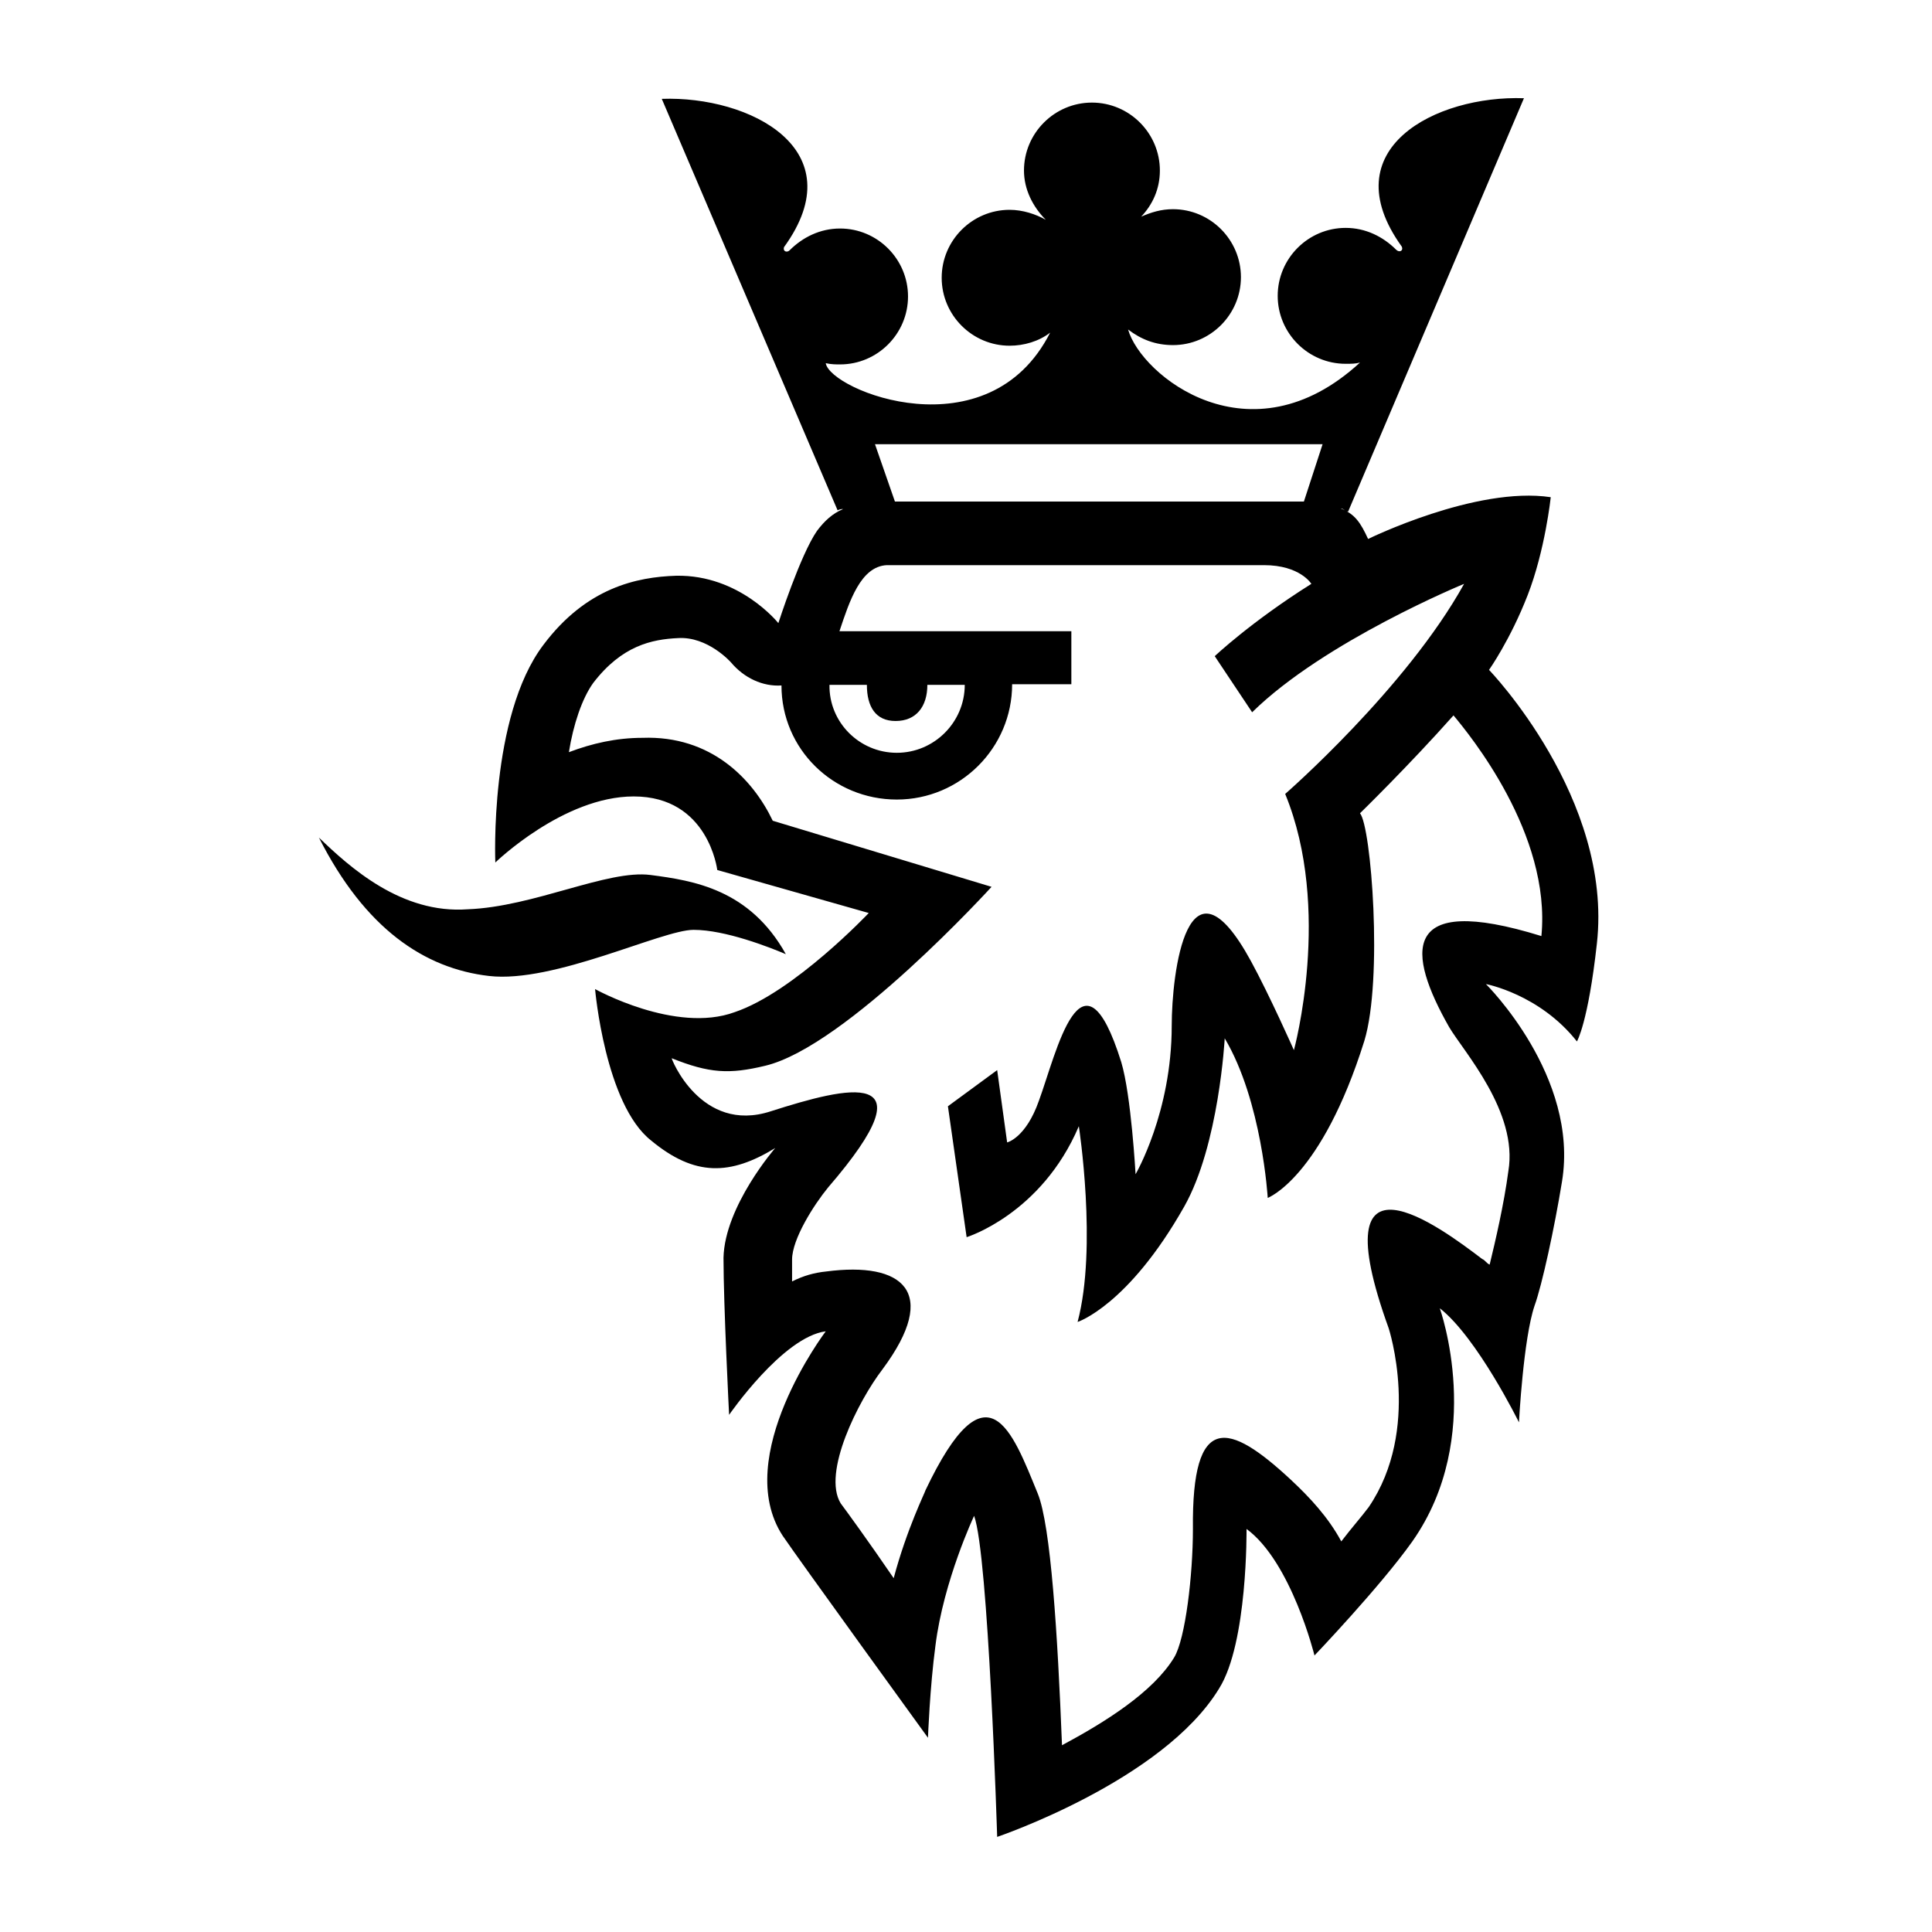 <?xml version="1.0" encoding="UTF-8"?>
<!DOCTYPE svg PUBLIC "-//W3C//DTD SVG 1.1//EN" "http://www.w3.org/Graphics/SVG/1.1/DTD/svg11.dtd">
<svg version="1.1" xmlns="http://www.w3.org/2000/svg" xmlns:xlink="http://www.w3.org/1999/xlink" x="0" y="0" width="200" height="200" viewBox="0, 0, 200, 200">
  <g id="Layer_1">
    <path d="M56.246,66.765 C60.698,60.828 65.926,59.73 69.991,59.601 C76.574,59.472 80.575,64.506 80.575,64.506 C80.575,64.506 82.834,57.472 84.576,54.955 C85.351,53.922 86.19,53.148 87.287,52.696 C87.158,52.696 86.964,52.696 86.706,52.825 L68.507,10.233 C77.607,9.91 88.513,15.46 81.156,25.592 C81.027,26.043 81.479,26.173 81.737,25.914 C83.092,24.559 84.899,23.656 86.964,23.656 C90.836,23.656 93.998,26.818 93.998,30.69 C93.998,34.562 90.836,37.724 86.964,37.724 C86.512,37.724 86.061,37.724 85.48,37.595 C85.931,40.435 102.323,47.017 108.712,34.433 C107.551,35.336 106.002,35.788 104.517,35.788 C100.645,35.788 97.483,32.626 97.483,28.754 C97.483,24.882 100.645,21.72 104.517,21.72 C105.873,21.72 107.228,22.171 108.26,22.752 C106.905,21.397 106.002,19.59 106.002,17.654 C106.002,13.782 109.164,10.62 113.036,10.62 C116.908,10.62 120.07,13.782 120.07,17.654 C120.07,19.59 119.296,21.203 118.134,22.43 C119.167,21.978 120.199,21.655 121.425,21.655 C125.298,21.655 128.46,24.817 128.46,28.689 C128.46,32.561 125.298,35.724 121.425,35.724 C119.618,35.724 118.134,35.143 116.779,34.11 C118.134,38.886 129.428,47.985 140.786,37.531 C140.334,37.66 139.882,37.66 139.301,37.66 C135.429,37.66 132.267,34.498 132.267,30.625 C132.267,26.753 135.429,23.591 139.301,23.591 C141.367,23.591 143.174,24.495 144.529,25.85 C144.851,26.173 145.303,25.979 145.11,25.527 C137.817,15.395 148.659,9.845 157.758,10.168 L139.56,52.954 C139.237,52.954 139.108,52.632 138.785,52.632 C140.27,53.213 140.85,54.116 141.625,55.794 C141.625,55.794 152.789,50.308 160.533,51.47 C160.533,51.47 159.953,56.956 158.146,61.602 C156.339,66.248 154.144,69.346 154.144,69.346 C154.144,69.346 166.987,82.64 165.309,97.677 C164.405,105.873 163.244,107.809 163.244,107.809 C159.372,102.904 153.822,101.871 153.822,101.871 C153.822,101.871 163.502,111.423 161.695,122.329 C160.921,127.104 159.63,133.042 158.855,135.171 C157.694,138.592 157.242,147.239 157.242,147.239 C157.242,147.239 152.918,138.463 149.046,135.429 C149.046,135.429 153.822,148.724 146.207,159.565 C142.915,164.212 136.075,171.375 136.075,171.375 C136.075,171.375 133.687,161.695 129.041,158.275 C129.041,158.275 129.17,170.084 126.201,174.795 C120.393,184.347 103.227,190.155 103.227,190.155 C103.227,190.155 102.323,160.921 100.839,156.919 C100.839,156.919 97.677,163.631 96.838,170.343 C96.257,174.666 96.063,179.894 96.063,179.894 C96.063,179.894 82.64,161.372 81.027,158.985 C75.671,150.789 85.48,137.817 85.48,137.817 C81.027,138.398 75.477,146.465 75.477,146.465 C75.477,146.465 74.896,135.107 74.896,130.202 C75.025,124.846 80.252,118.844 80.252,118.844 C75.606,121.684 71.927,121.813 67.41,118.07 C62.635,114.327 61.602,102.388 61.602,102.388 C61.602,102.388 69.927,107.034 76.058,104.776 C82.188,102.71 89.933,94.515 89.933,94.515 L74.251,90.062 C74.251,90.062 73.347,82.447 65.603,82.447 C58.311,82.447 51.276,89.287 51.276,89.287 C51.276,89.287 50.631,74.186 56.246,66.765 L56.246,66.765 z M33.013,86.706 C37.789,96.128 43.92,100.258 50.631,101.033 C57.343,101.807 68.507,96.257 71.798,96.257 C75.09,96.257 79.672,98.064 81.35,98.774 C77.607,92.062 71.798,91.159 67.346,90.578 C62.893,89.997 55.278,93.869 48.437,94.127 C41.532,94.644 36.175,89.739 33.013,86.706 L33.013,86.706 z M92.837,77.929 C96.709,77.929 99.871,74.767 99.871,70.895 L95.999,70.895 C95.999,73.154 94.837,74.638 92.708,74.638 C90.643,74.638 89.739,73.154 89.739,70.895 L85.867,70.895 C85.802,74.767 88.965,77.929 92.837,77.929 L92.837,77.929 z M79.994,84.963 L102.646,91.804 C102.646,91.804 87.609,108.325 79.22,110.326 C75.477,111.229 73.412,111.1 69.54,109.551 C69.411,109.422 72.508,117.424 79.801,115.037 C87.674,112.52 96.644,110.261 85.738,122.91 C84.254,124.717 81.995,128.266 81.995,130.396 C81.995,130.977 81.995,131.751 81.995,132.654 C83.157,132.074 84.254,131.751 85.544,131.622 C93.417,130.589 97.354,133.687 91.352,141.754 C88.836,145.045 85.093,152.467 87.029,155.629 C87.609,156.403 89.868,159.501 92.514,163.373 C93.869,158.275 95.805,154.403 95.805,154.273 C102.194,140.85 104.776,148.143 107.421,154.596 C108.777,157.887 109.487,169.181 109.938,180.668 C114.391,178.28 119.36,175.183 121.555,171.569 C122.716,169.633 123.491,163.05 123.491,158.275 C123.361,146.078 127.234,147.239 133.622,153.176 C135.559,154.983 137.495,157.048 138.85,159.565 C139.882,158.21 140.915,157.048 141.689,156.016 C147.175,147.949 143.754,137.495 143.754,137.495 C136.591,117.682 149.111,127.04 153.435,130.331 C153.757,130.46 153.886,130.783 154.209,130.912 C154.79,128.524 155.693,124.652 156.145,121.232 C157.178,115.101 151.499,108.841 150.014,106.324 C145.69,98.709 144.787,92.32 159.565,96.902 C160.598,86.319 152.079,75.993 150.466,74.057 C145.819,79.284 140.786,84.189 140.786,84.189 C141.947,85.544 143.174,101.355 141.238,107.744 C136.785,121.942 131.235,124.007 131.235,124.007 C131.235,124.007 130.654,114.004 126.782,107.486 C126.782,107.486 126.201,118.521 122.587,124.91 C116.779,135.171 111.552,136.849 111.552,136.849 C113.617,129.105 111.681,116.585 111.681,116.585 C107.809,125.685 100.065,128.072 100.065,128.072 L98.128,114.52 L103.227,110.777 L104.259,118.263 C104.259,118.263 106.195,117.812 107.551,113.939 C109.357,109.035 112.003,96.967 116.069,109.938 C117.102,113.359 117.553,121.555 117.553,121.555 C117.553,121.555 121.296,115.166 121.296,106.195 C121.296,100.71 122.91,87.416 129.492,99.484 C131.428,103.033 133.945,108.712 133.945,108.712 C133.945,108.712 137.946,94.127 133.042,82.188 C133.042,82.188 145.561,71.282 151.563,60.44 C151.563,60.44 137.107,66.378 129.621,73.734 L125.749,67.926 C125.749,67.926 129.492,64.377 135.752,60.44 C135.752,60.44 134.59,58.504 130.847,58.504 C131.17,58.504 91.804,58.504 91.804,58.504 C89.094,58.633 87.932,62.247 86.899,65.345 L110.906,65.345 L110.906,70.83 L104.776,70.83 C104.776,77.413 99.419,82.769 92.837,82.769 C86.254,82.769 80.898,77.542 80.898,70.959 C78.962,71.089 77.026,70.185 75.671,68.572 C75.671,68.572 73.283,65.861 70.185,66.055 C67.475,66.184 64.377,66.829 61.408,70.701 C60.247,72.315 59.343,75.025 58.892,77.865 C61.279,76.961 63.796,76.38 66.507,76.38 C73.605,76.122 77.929,80.64 79.994,84.963 L79.994,84.963 z M90.578,45.985 L92.643,51.922 L134.978,51.922 L136.914,45.985 L90.578,45.985 L90.578,45.985 z" fill="#000000"/>
  </g>
</svg>
